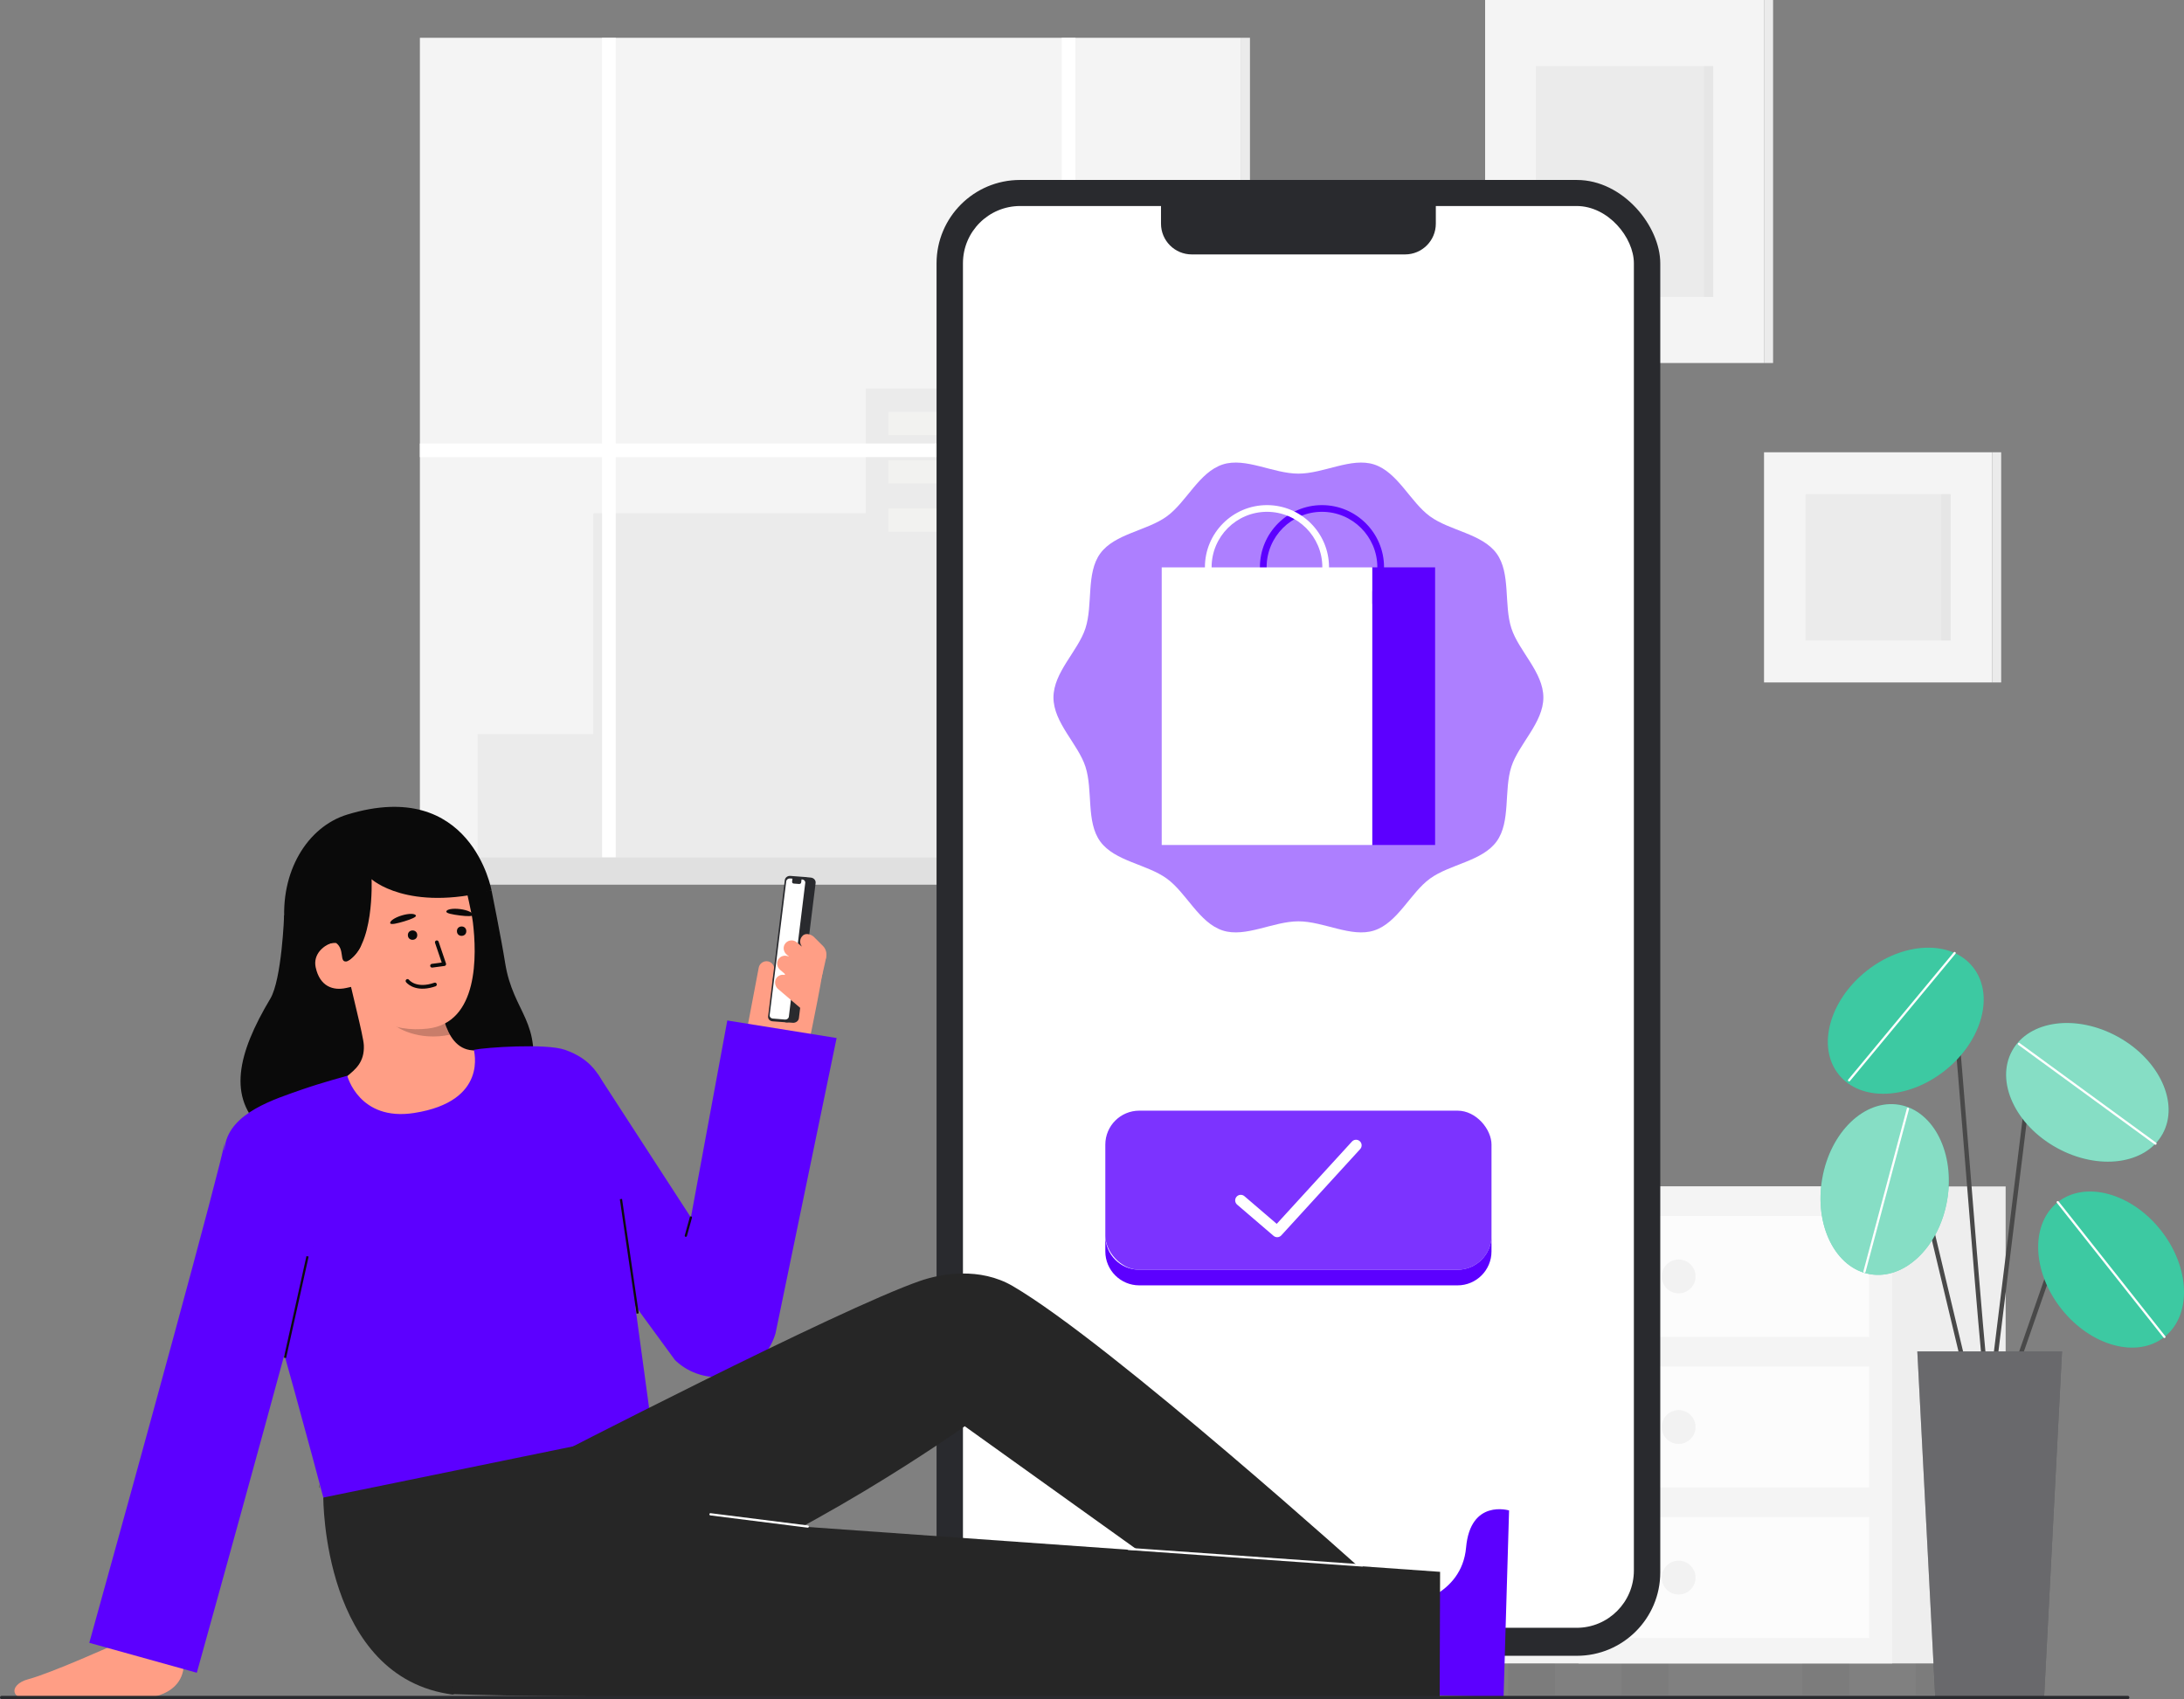 <svg id="Layer_2" data-name="Layer 2" xmlns="http://www.w3.org/2000/svg" viewBox="0 0 978.465 761.3" style="width: 100%; height: 100%;">
  <rect x="0" y="0" width="978.465" height="761.3" fill="#808080" stroke="none"/>
  <g id="Layer_2-2" data-name="Layer 2">
    <g>
      <g>
        <rect x="665.355" width="124.956" height="162.646" fill="#f4f4f4"></rect>
        <rect x="790.312" width="4.053" height="162.646" transform="translate(1584.677 162.646) rotate(180)" fill="#f4f4f4"></rect>
        <rect x="790.312" width="4.053" height="162.646" transform="translate(1584.677 162.646) rotate(180)" fill="#292a2e" opacity=".05"></rect>
        <rect x="688.118" y="29.628" width="79.432" height="103.39" fill="#292a2e" opacity=".05"></rect>
        <rect x="763.409" y="29.628" width="4.14" height="103.39" fill="#292a2e" opacity=".03"></rect>
        <rect x="790.312" y="202.643" width="102.194" height="103.132" fill="#f4f4f4"></rect>
        <rect x="808.928" y="221.43" width="64.962" height="65.559" fill="#292a2e" opacity=".05"></rect>
        <rect x="892.505" y="202.643" width="4.053" height="103.132" transform="translate(1789.064 508.418) rotate(180)" fill="#f4f4f4"></rect>
        <rect x="892.505" y="202.643" width="4.053" height="103.132" transform="translate(1789.064 508.418) rotate(180)" fill="#292a2e" opacity=".05"></rect>
        <rect x="869.75" y="221.43" width="4.14" height="65.559" fill="#292a2e" opacity=".03"></rect>
      </g>
      <g>
        <rect id="c_3_c" x="188.118" y="16.93" width="367.668" height="367.668" fill="#f4f4f4"></rect>
        <rect id="c_3_c-2" data-name="c_3_c" x="555.786" y="16.93" width="4.214" height="367.668" fill="#f4f4f4"></rect>
        <rect id="c_3_c-3" data-name="c_3_c" x="555.786" y="16.93" width="4.214" height="367.668" fill="#292a2e" opacity=".05"></rect>
        <polygon id="c_3_c-4" data-name="c_3_c" points="466.717 270.283 466.717 174.089 387.92 174.089 387.92 229.976 265.863 229.976 265.863 328.93 213.987 328.93 213.987 384.598 265.863 384.598 275.857 384.598 538.1 384.598 538.1 270.283 466.717 270.283" fill="#292a2e" opacity=".05"></polygon>
        <g id="c_3_wh">
          <rect id="c_3_wh-2" data-name="c_3_wh" x="398.034" y="184.533" width="57.381" height="10.444" fill="#fffffa" opacity=".34"></rect>
          <rect id="c_3_wh-3" data-name="c_3_wh" x="398.034" y="206.177" width="57.381" height="10.444" fill="#fffffa" opacity=".34"></rect>
          <rect id="c_3_wh-4" data-name="c_3_wh" x="398.034" y="227.82" width="57.381" height="10.444" fill="#fffffa" opacity=".34"></rect>
        </g>
        <g id="c_3_wh-5" data-name="c_3_wh">
          <rect id="c_3_wh-6" data-name="c_3_wh" x="517.348" y="280.421" width="10.576" height="10.444" fill="#fffffa" opacity=".34"></rect>
          <rect id="c_3_wh-7" data-name="c_3_wh" x="517.348" y="302.064" width="10.576" height="10.444" fill="#fffffa" opacity=".34"></rect>
          <rect id="c_3_wh-8" data-name="c_3_wh" x="517.348" y="323.708" width="10.576" height="10.444" fill="#fffffa" opacity=".34"></rect>
          <rect id="c_3_wh-9" data-name="c_3_wh" x="497.783" y="280.421" width="10.576" height="10.444" fill="#fffffa" opacity=".34"></rect>
          <rect id="c_3_wh-10" data-name="c_3_wh" x="497.783" y="302.064" width="10.576" height="10.444" fill="#fffffa" opacity=".34"></rect>
          <rect id="c_3_wh-11" data-name="c_3_wh" x="497.783" y="323.708" width="10.576" height="10.444" fill="#fffffa" opacity=".34"></rect>
          <rect id="c_3_wh-12" data-name="c_3_wh" x="478.746" y="280.421" width="10.576" height="10.444" fill="#fffffa" opacity=".34"></rect>
          <rect id="c_3_wh-13" data-name="c_3_wh" x="478.746" y="302.064" width="10.576" height="10.444" fill="#fffffa" opacity=".34"></rect>
          <rect id="c_3_wh-14" data-name="c_3_wh" x="478.746" y="323.708" width="10.576" height="10.444" fill="#fffffa" opacity=".34"></rect>
        </g>
        <polygon points="555.786 198.701 481.805 198.701 481.805 16.93 475.687 16.93 475.687 198.701 275.857 198.701 275.857 16.93 269.738 16.93 269.738 198.701 188.118 198.701 188.118 204.82 269.738 204.82 269.738 384.598 275.857 384.598 275.857 204.82 475.687 204.82 475.687 384.598 481.805 384.598 481.805 204.82 555.786 204.82 555.786 198.701" fill="#fff"></polygon>
        <rect id="c_3_c-5" data-name="c_3_c" x="173.471" y="384.154" width="396.961" height="12.227" fill="#f4f4f4"></rect>
        <rect id="c_3_c-6" data-name="c_3_c" x="173.471" y="384.154" width="396.961" height="12.227" fill="#292a2e" opacity=".1"></rect>
        <rect id="c_3_c-7" data-name="c_3_c" x="570.433" y="384.154" width="5.731" height="12.227" fill="#292a2e" opacity=".1"></rect>
        <rect id="c_3_c-8" data-name="c_3_c" x="570.433" y="384.154" width="5.731" height="12.227" fill="#292a2e" opacity=".1"></rect>
      </g>
      <g>
        <g>
          <rect x="726.446" y="745.306" width="21.003" height="14.026" fill="#292a2e" opacity=".05"></rect>
          <rect x="858.295" y="745.306" width="21.003" height="14.026" fill="#292a2e" opacity=".05"></rect>
        </g>
        <rect x="707.194" y="531.599" width="191.357" height="213.707" fill="#f4f4f4"></rect>
        <rect x="707.194" y="531.599" width="191.357" height="213.707" fill="#292a2e" opacity=".03"></rect>
        <rect x="656.372" y="531.599" width="191.357" height="213.707" fill="#f4f4f4"></rect>
        <g>
          <rect x="675.625" y="745.306" width="21.003" height="14.026" fill="#292a2e" opacity=".05"></rect>
          <rect x="807.474" y="745.306" width="21.003" height="14.026" fill="#292a2e" opacity=".05"></rect>
        </g>
        <rect x="666.667" y="544.812" width="170.767" height="54.202" fill="#fff" opacity=".7"></rect>
        <rect x="666.667" y="612.281" width="170.767" height="54.202" fill="#fff" opacity=".7"></rect>
        <rect x="666.667" y="679.748" width="170.767" height="54.202" fill="#fff" opacity=".7"></rect>
        <circle cx="752.05" cy="571.913" r="7.584" fill="#292a2e" opacity=".05"></circle>
        <circle cx="752.05" cy="639.382" r="7.584" fill="#292a2e" opacity=".05"></circle>
        <circle cx="752.05" cy="706.85" r="7.584" fill="#292a2e" opacity=".05"></circle>
      </g>
      <g>
        <rect x="419.588" y="80.634" width="324.241" height="661.255" rx="37.372" ry="37.372" fill="#292a2e"></rect>
        <rect x="431.415" y="92.304" width="300.587" height="637.043" rx="25.662" ry="25.662" fill="#fff"></rect>
        <path d="m520.146,87.478h123.124v12.74c0,7.604-6.173,13.777-13.777,13.777h-95.571c-7.604,0-13.777-6.173-13.777-13.777v-12.74h0Z" fill="#292a2e"></path>
        <rect x="495.2" y="497.637" width="173.018" height="71.276" rx="15.213" ry="15.213" fill="#5C00FF" opacity=".8"></rect>
        <path d="m668.212,553.702v7c0,8.4-6.81,15.21-15.21,15.21h-142.59c-8.4,0-15.21-6.81-15.21-15.21v-7c0,8.4,6.81,15.21,15.21,15.21h142.59c8.4,0,15.21-6.81,15.21-15.21Z" fill="#5C00FF"></path>
        <path d="m572.202,554.331c-.576,0-1.155-.198-1.626-.602l-16.321-13.987c-1.048-.898-1.17-2.477-.271-3.525.899-1.049,2.477-1.169,3.525-.271l14.482,12.412,33.698-36.871c.932-1.021,2.513-1.09,3.532-.159,1.019.932,1.09,2.513.159,3.532l-35.331,38.658c-.492.539-1.167.813-1.846.813Z" fill="#fff"></path>
        <g fill="none" opacity=".5">
          <path d="m691.452,312.509c0,11.329-11.01,20.781-14.329,31.003-3.44,10.595-.207,24.69-6.625,33.509-6.482,8.907-20.93,10.157-29.837,16.639-8.819,6.418-14.437,19.808-25.032,23.249-10.223,3.319-22.592-4.103-33.921-4.103s-23.698,7.422-33.921,4.103c-10.595-3.44-16.213-16.831-25.032-23.249-8.907-6.482-23.354-7.732-29.837-16.639-6.418-8.819-3.185-22.913-6.625-33.508-3.319-10.223-14.329-19.674-14.329-31.004s11.01-20.781,14.329-31.003c3.44-10.595.207-24.69,6.625-33.509,6.482-8.907,20.93-10.157,29.837-16.639,8.819-6.418,14.437-19.808,25.032-23.249,10.223-3.319,22.592,4.103,33.921,4.103s23.698-7.422,33.921-4.103c10.595,3.44,16.213,16.831,25.032,23.249,8.907,6.482,23.354,7.732,29.837,16.639,6.418,8.819,3.185,22.913,6.625,33.508,3.319,10.223,14.329,19.674,14.329,31.004Z" fill="#5C00FF"></path>
        </g>
        <rect x="614.774" y="254.209" width="28.174" height="124.391" transform="translate(1257.721 632.809) rotate(180)" fill="#5C00FF"></rect>
        <path d="m592.265,281.921c-15.329,0-27.8-12.472-27.8-27.801s12.471-27.801,27.8-27.801,27.801,12.472,27.801,27.801-12.471,27.801-27.801,27.801Zm0-52.602c-13.675,0-24.8,11.126-24.8,24.801s11.125,24.801,24.8,24.801,24.801-11.126,24.801-24.801-11.125-24.801-24.801-24.801Z" fill="#5C00FF"></path>
        <path d="m595.42,254.209c0-.03.002-.059.002-.088,0-15.329-12.471-27.801-27.801-27.801s-27.801,12.472-27.801,27.801c0,.03.002.059.002.088h-19.354v124.391h94.304v-124.391h-19.354Zm-52.599-.088c0-13.675,11.125-24.801,24.801-24.801s24.801,11.126,24.801,24.801c0,.03-.002.059-.002.088h-49.597c0-.03-.002-.059-.002-.088Z" fill="#fff"></path>
      </g>
      <path d="m353.756,711.345l-2.162,13.701c-.484,3.064-3.11,5.331-6.212,5.361l-55.071.534c-3.716.036-4.901-4.992-1.561-6.619l33.062-16.108,31.943,3.13Z" fill="#ff9e85"></path>
      <g>
        <path d="m891.407,630.159c-.256,0-.512-.098-.707-.293-1.409-1.408-3.706-27.258-9.892-104.222-2.531-31.493-4.922-61.239-6.667-79.316-.125-1.291-.625-1.441-.79-1.49-2.386-.709-9.652,5.007-13.707,10.022-.347.43-.977.498-1.407.148-.429-.347-.496-.977-.149-1.406,2.682-3.316,11.418-11.999,15.838-10.681.891.268,1.996,1.043,2.206,3.215,1.746,18.093,4.137,47.847,6.669,79.348,3.759,46.77,8.018,99.754,9.417,103.091.282.391.247.939-.105,1.291-.195.195-.451.293-.707.293Z" fill="#494949"></path>
        <ellipse cx="853.811" cy="457.345" rx="38.507" ry="28.398" transform="translate(-98.435 634.503) rotate(-38.715)" fill="#0cbc8b"></ellipse>
        <ellipse cx="853.811" cy="457.345" rx="38.507" ry="28.398" transform="translate(-98.435 634.503) rotate(-38.715)" fill="#fff" opacity=".2"></ellipse>
        <path d="m828.417,484.538c-.112,0-.225-.038-.319-.115-.212-.176-.242-.491-.065-.704l47.291-57.028c.176-.212.491-.241.704-.065.212.176.242.491.065.704l-47.291,57.028c-.099.119-.241.181-.385.181Z" fill="#fff"></path>
        <path d="m901.721,617.933c-.109,0-.22-.018-.329-.056-.521-.182-.797-.751-.616-1.272l17.764-51.087c1.066-3.066,3.586-5.352,6.741-6.113,3.157-.761,6.441.122,8.788,2.365l9.391,8.972c.399.381.414,1.014.032,1.413-.383.4-1.015.414-1.414.032l-9.391-8.972c-1.852-1.77-4.445-2.466-6.937-1.866-2.491.602-4.48,2.405-5.322,4.825l-17.764,51.087c-.144.413-.53.672-.944.672Z" fill="#494949"></path>
        <ellipse cx="945.801" cy="568.827" rx="28.398" ry="38.507" transform="translate(-148.833 709.822) rotate(-38.363)" fill="#0cbc8b"></ellipse>
        <path d="m883.337,626.901c-.452,0-.862-.309-.972-.768l-29.811-124.645c-.422-1.767-1.729-3.079-3.494-3.51-1.764-.432-3.53.132-4.719,1.506l-9.189,10.619c-.361.418-.994.464-1.411.102-.417-.361-.463-.992-.102-1.41l9.189-10.619c1.665-1.923,4.235-2.744,6.706-2.141s4.373,2.515,4.965,4.988l29.811,124.645c.128.537-.203,1.076-.74,1.205-.078.019-.156.027-.233.027Z" fill="#494949"></path>
        <ellipse cx="844.355" cy="532.954" rx="38.507" ry="28.398" transform="translate(175.323 1274.151) rotate(-80.189)" fill="#0cbc8b"></ellipse>
        <path d="m891.408,630.159c-.041,0-.082-.002-.124-.008-.548-.067-.938-.566-.871-1.114l19.036-154.558c.43-3.486,2.78-6.297,6.135-7.336,3.354-1.038,6.882-.049,9.206,2.584l21.758,24.643c.366.414.326,1.046-.087,1.412-.415.365-1.046.325-1.412-.088l-21.758-24.643c-1.796-2.035-4.522-2.802-7.116-1.997-2.593.803-4.41,2.976-4.741,5.669l-19.036,154.558c-.062.507-.494.878-.991.878Z" fill="#494949"></path>
        <ellipse cx="935.17" cy="489.426" rx="28.398" ry="38.507" transform="translate(54.246 1070.849) rotate(-61.051)" fill="#0cbc8b"></ellipse>
        <ellipse cx="945.801" cy="568.827" rx="28.398" ry="38.507" transform="translate(-148.833 709.822) rotate(-38.363)" fill="#fff" opacity=".2"></ellipse>
        <ellipse cx="844.355" cy="532.954" rx="38.507" ry="28.398" transform="translate(175.323 1274.151) rotate(-80.189)" fill="#fff" opacity=".5"></ellipse>
        <ellipse cx="935.17" cy="489.426" rx="28.398" ry="38.507" transform="translate(54.246 1070.849) rotate(-61.051)" fill="#fff" opacity=".5"></ellipse>
        <polygon points="915.755 761.3 867.059 761.3 858.989 605.496 923.824 605.496 915.755 761.3" fill="#292a2e"></polygon>
        <polygon points="915.755 761.3 867.059 761.3 858.989 605.496 923.824 605.496 915.755 761.3" fill="#fff" opacity=".3"></polygon>
        <path d="m969.7,599.52c-.148,0-.294-.065-.393-.189l-47.799-60.387c-.171-.217-.135-.531.082-.702.218-.173.532-.134.703.081l47.799,60.387c.171.217.135.531-.082.702-.092.073-.202.108-.31.108Z" fill="#fff"></path>
        <path d="m965.687,512.903c-.102,0-.206-.031-.294-.097l-61.167-44.661c-.223-.163-.272-.477-.109-.699.162-.223.475-.272.699-.108l61.167,44.661c.223.163.272.477.109.699-.098.134-.25.205-.404.205Z" fill="#fff"></path>
        <path d="m835.312,570.251c-.043,0-.086-.006-.129-.017-.267-.071-.425-.346-.354-.612l19.472-72.953c.071-.268.35-.418.612-.354.267.071.425.346.354.612l-19.472,72.953c-.06.224-.262.371-.482.371Z" fill="#fff"></path>
      </g>
      <g>
        <path d="m52.101,736.539s-29.255,13.166-39.241,15.78-7.883,11.045,3.679,8.144l46.423.6s21.372.002,19.27-18.392-30.131-6.131-30.131-6.131Z" fill="#ff9e85"></path>
        <path d="m144.851,670.984s-.372,80.818,58.113,88.296l55.061-50.393,34.137-68.09-127.775,14.099-19.536,16.088Z" fill="#262626"></path>
        <path d="m143.277,666.582l-.174.046s-.569-3.425.174-.046Z" fill="#333"></path>
        <g>
          <path d="m368.75,431.944c-.006-.035-.039-.058-.056-.09l.703-1.026c.972-1.42.903-3.38-.309-4.603-1.631-1.645-4.25-1.34-5.49.472l-1.622,2.369c-.011-.011-.01-.028-.023-.037-.015-.013-.038-.005-.056-.013.6-1.511.105-3.288-1.293-4.245-1.64-1.289-3.906-.081-4.955,1.45l-9.668,13.605.896-4.722c.359-1.893-.737-3.86-2.609-4.318-1.997-.488-3.969.799-4.347,2.793l-4.892,25.783c-1.193,6.289,2.833,12.386,9.086,13.758h0c7.134,1.565,14.505-1.355,18.631-7.381,0,0,7.301-34.986,6.004-33.794Z" fill="#ff9e85"></path>
          <g>
            <path d="m360.329,392.925l2.939.286c1.341.13,2.291,1.215,2.139,2.441l-7.487,60.541c-.154,1.244-1.382,2.168-2.746,2.068l-3.367-.248,8.521-65.087Z" fill="#292a2e"></path>
            <g>
              <path d="m352.344,458.076l-6.235-.471c-1.237-.093-2.127-1.084-1.989-2.212l7.484-61.066c.138-1.128,1.253-1.967,2.49-1.873l6.235.471c1.237.093,2.127,1.084,1.989,2.212l-7.484,61.066c-.138,1.128-1.253,1.967-2.49,1.873Z" fill="#292a2e"></path>
              <path d="m351.708,456.818l-5.523-.454c-.849-.064-1.461-.744-1.366-1.519l7.421-59.966c.095-.775.86-1.35,1.71-1.286l5.45.459c.849.064,1.461.744,1.366,1.519l-7.348,59.961c-.095.775-.86,1.35-1.71,1.286Z" fill="#fff"></path>
              <path d="m358.017,396.068l-2.417-.183c-.456-.034-.784-.4-.733-.815l.228-1.86,4.068.308-.228,1.86c-.051.416-.462.725-.918.691Z" fill="#292a2e"></path>
            </g>
          </g>
          <path d="m347.719,438.437c.843-1.357,2.374-1.906,3.777-1.608.006-.064.012-.129.056-.182.079-.092.191-.11.3-.094l-2.303-1.965c-1.392-1.188-1.827-3.257-.818-4.783,1.046-1.583,3.051-2.018,4.615-1.207-.003-.035.023-.067.031-.102l-.946-.807c-1.31-1.117-1.755-3.027-.904-4.523,1.144-2.014,3.752-2.403,5.423-.978l2.184,1.863c.008-.013.003-.03.013-.042.011-.016.036-.014.05-.027-.973-1.302-.96-3.146.14-4.435,1.246-1.673,3.749-1.098,5.162.106l4.154,4.14c1.302,1.298,1.866,3.16,1.507,4.964-1.529,7.681-6.002,27.647-10.509,23.803l-11.096-9.464c-1.281-1.092-1.722-3.227-.833-4.657Z" fill="#ff9e85"></path>
        </g>
        <path d="m325.841,457.232l-16.311,88.262-41.693-64.258-31.853,37.421,66.433,90.742.563.526c2.982,2.719,6.616,4.814,10.754,6.013,14.44,4.184,29.538-4.13,33.722-18.57l27.362-132.279-48.977-7.856Z" fill="#5C00FF"></path>
        <path d="m307.268,554.175c-.044,0-.089-.006-.134-.019-.266-.073-.422-.349-.349-.614l2.262-8.182c.074-.267.353-.424.615-.349.266.073.422.349.349.614l-2.262,8.182c-.061.222-.262.367-.481.367Z" fill="#0c0c0c"></path>
        <g>
          <g>
            <path d="m127.296,410.155s-1.032,28.664-6.197,37.315c-14.869,24.903-19.069,44.303-3.521,58.53,15.549,14.228,113.173,12.788,120.008-20.654,5.754-28.155-7.658-30.946-11.298-54.031-1.647-10.445-6.063-32.331-6.063-32.331" fill="#0a0a0a"></path>
            <path id="sk" d="m218.777,470.899c-.17.013,4.416,30.762-31.415,35.568-24.805,3.33-38.985-20.737-39.545-20.619,2.514-1.116,6.776-2.866,7.813-3.737,3.408-2.878,7.712-6.033,7.373-13.762-.195-4.455-6.059-26.216-6.606-30.649l39.25.446c1.42,9.307,2.259,31.401,15.904,32.459,2.27.172,4.693.26,7.226.294Z" fill="#ff9e85"></path>
            <path id="sh" d="m201.577,463.611c-.889-1.582-1.516-2.989-2.357-5.579-1.503-4.631-2.156-9.043-2.614-13.582-7.785.592-15.728-1.057-22.634-4.699-.153,2.717-1.607,14.757-.031,16.976,2.979,4.194,13.99,9.767,27.636,6.884Z" fill="#0c0c0c" opacity=".22"></path>
            <path d="m191.621,460.874c-15.077,1.719-31.46-4.099-35.846-24.141l-7.216-17.983c-4.386-20.043,2.586-38.595,21.457-42.724h0c18.871-4.13,34.29,1.71,38.675,21.753,0,0,2.681,11.463,3.155,15.352,1.785,14.668,2.651,45.135-20.226,47.744Z" fill="#ff9e85"></path>
            <path id="e1_eb" d="m211.869,409.947c-.051.656-2.514.657-5.802.235s-6.205-.95-6.107-1.763c.124-1.027,2.904-1.516,6.193-1.094s5.797,1.59,5.716,2.622Z" fill="#0a0a0a"></path>
            <path d="m133.56,425.517l21.53,5.287c12.733-5.578,11.385-36.876,11.385-36.876,0,0,16.079,14.805,53.75,5.055,0,0-9.057-50.982-64.636-34.016-17.922,5.471-30.32,25.721-28.015,50.002,1.616,17.015,5.986,10.548,5.986,10.548Z" fill="#0a0a0a"></path>
            <path d="m155.025,442.684c-5.735,1.255-11.73-.626-13.596-9.263-1.239-5.738,3.316-10.25,9.051-11.505l3.796,3.196,5.679,16.493-4.931,1.079Z" fill="#ff9e85"></path>
            <g>
              <circle id="e1_eye" cx="206.81" cy="417.214" r="2.101" transform="translate(-11.76 6.039) rotate(-1.627)" fill="#0a0a0a"></circle>
              <g id="e1_n">
                <path d="m193.595,433.536c-.425.012-.798-.299-.856-.729-.062-.46.262-.883.722-.944l4.436-.592-2.991-8.81c-.149-.44.086-.917.526-1.066.439-.149.916.086,1.066.526l3.319,9.778c.081.238.05.5-.082.713s-.354.357-.603.39l-5.45.727c-.029.004-.059.006-.088.007Z" fill="#0a0a0a"></path>
              </g>
              <g id="e1_m">
                <path d="m192.689,442.607c-7.442,1.631-10.642-2.381-10.788-2.57-.283-.368-.215-.895.153-1.179.365-.283.891-.215,1.175.148.135.171,3.375,4.09,11.35,1.316.447-.157.918.08,1.071.518.152.438-.08.917-.518,1.07-.86.299-1.675.528-2.443.697Z" fill="#0a0a0a"></path>
              </g>
              <path id="e1_eb-2" data-name="e1_eb" d="m186.345,410.232c.219.62-2.031,1.621-5.208,2.569s-6.057,1.65-6.297.866c-.303-.989,2.039-2.564,5.216-3.513,3.177-.949,5.943-.898,6.288.077Z" fill="#0a0a0a"></path>
              <circle id="e1_eye-2" data-name="e1_eye" cx="184.83" cy="418.99" r="2.101" transform="translate(-11.819 5.415) rotate(-1.627)" fill="#0a0a0a"></circle>
            </g>
            <path d="m142.584,418.15l-.036,8.021c1.47-1.873,3.632-3.209,6.174-3.584.632-.102,1.261-.112,1.878-.078,3.918,2.927,1.353,8.549,4.489,8.295,1.781-.144,5.729-4.471,6.63-7.111.571-1.674-4.067-7.901-4.095-9.67" fill="#0a0a0a"></path>
          </g>
          <path d="m277.08,528.61c1.565,13.289,12.855,95.881,15.083,112.187l-147.311,30.187c-3.805-14.339-20.544-77.019-29.514-104.746-8.561-26.458-16.651-39.918-14.577-52.76,2.42-14.99,22.213-20.991,35.037-25.48,7.831-2.741,19.785-6.005,19.785-6.005,0,0,5.278,20.539,29.972,16.682,33.616-5.252,26.582-28.271,26.747-28.305,5.394-1.105,32.3-2.934,40.753-.01,23.034,7.955,20.714,30.088,24.026,58.249Z" fill="#5C00FF"></path>
        </g>
        <rect x="281.435" y="536.973" width="1" height="51.833" transform="translate(-78.323 46.608) rotate(-8.302)" fill="#0c0c0c"></rect>
        <path d="m88.177,749.48l-48.169-13.406c22.285-80.077,58.463-211.779,60.672-224.289-.027.154-.266,1.566-.237,3.579l49.995-.707c.07,4.925.112,7.897-31.521,123.452-15.188,55.479-30.585,110.818-30.739,111.371Z" fill="#5C00FF"></path>
        <rect x="109.441" y="585.134" width="46.59" height="1" transform="translate(-467.747 588.295) rotate(-77.483)" fill="#0c0c0c"></rect>
        <path d="m244.619,654.275s131.352-67.859,167.736-80.41c9.425-3.251,26.645-6.244,41.408,2.387,44.035,25.747,160.322,130.587,160.322,130.587l-28.249,42.212-153.619-110.015s-73.607,52.512-140.055,75.608l-67.072-7.925,19.529-52.443Z" fill="#262626"></path>
        <path d="m631.354,719.05s23.527-3.824,25.476-25.689c1.949-21.865,19.258-16.601,19.258-16.601l-2.466,83.703-41.819-1.232-.449-40.181Z" fill="#5C00FF"></path>
        <path d="m202.964,759.28s-7.025-.47,8.926.056c59.497,1.961,433.102.981,433.102.981l.189-56.044-442.091-31.368-.125,86.376Z" fill="#262626"></path>
        <path d="m361.884,684.484c-.021,0-.042,0-.063-.004l-43.575-5.492c-.274-.034-.468-.284-.434-.559.035-.273.28-.478.559-.434l43.575,5.492c.274.034.468.284.434.559-.032.253-.247.438-.496.438Z" fill="#fff"></path>
        <path d="m610.265,701.911c-.012,0-.024,0-.036,0l-104.699-7.418c-.275-.02-.483-.259-.463-.534.019-.275.264-.493.534-.464l104.699,7.418c.275.02.483.259.463.534-.019.264-.238.465-.498.465Z" fill="#fff"></path>
      </g>
      <path d="m953.263,761.3H.737c-.406,0-.737-.329-.737-.737s.33-.737.737-.737h952.527c.407,0,.737.329.737.737s-.329.737-.737.737Z" fill="#292a2e"></path>
    </g>
  </g>
</svg>